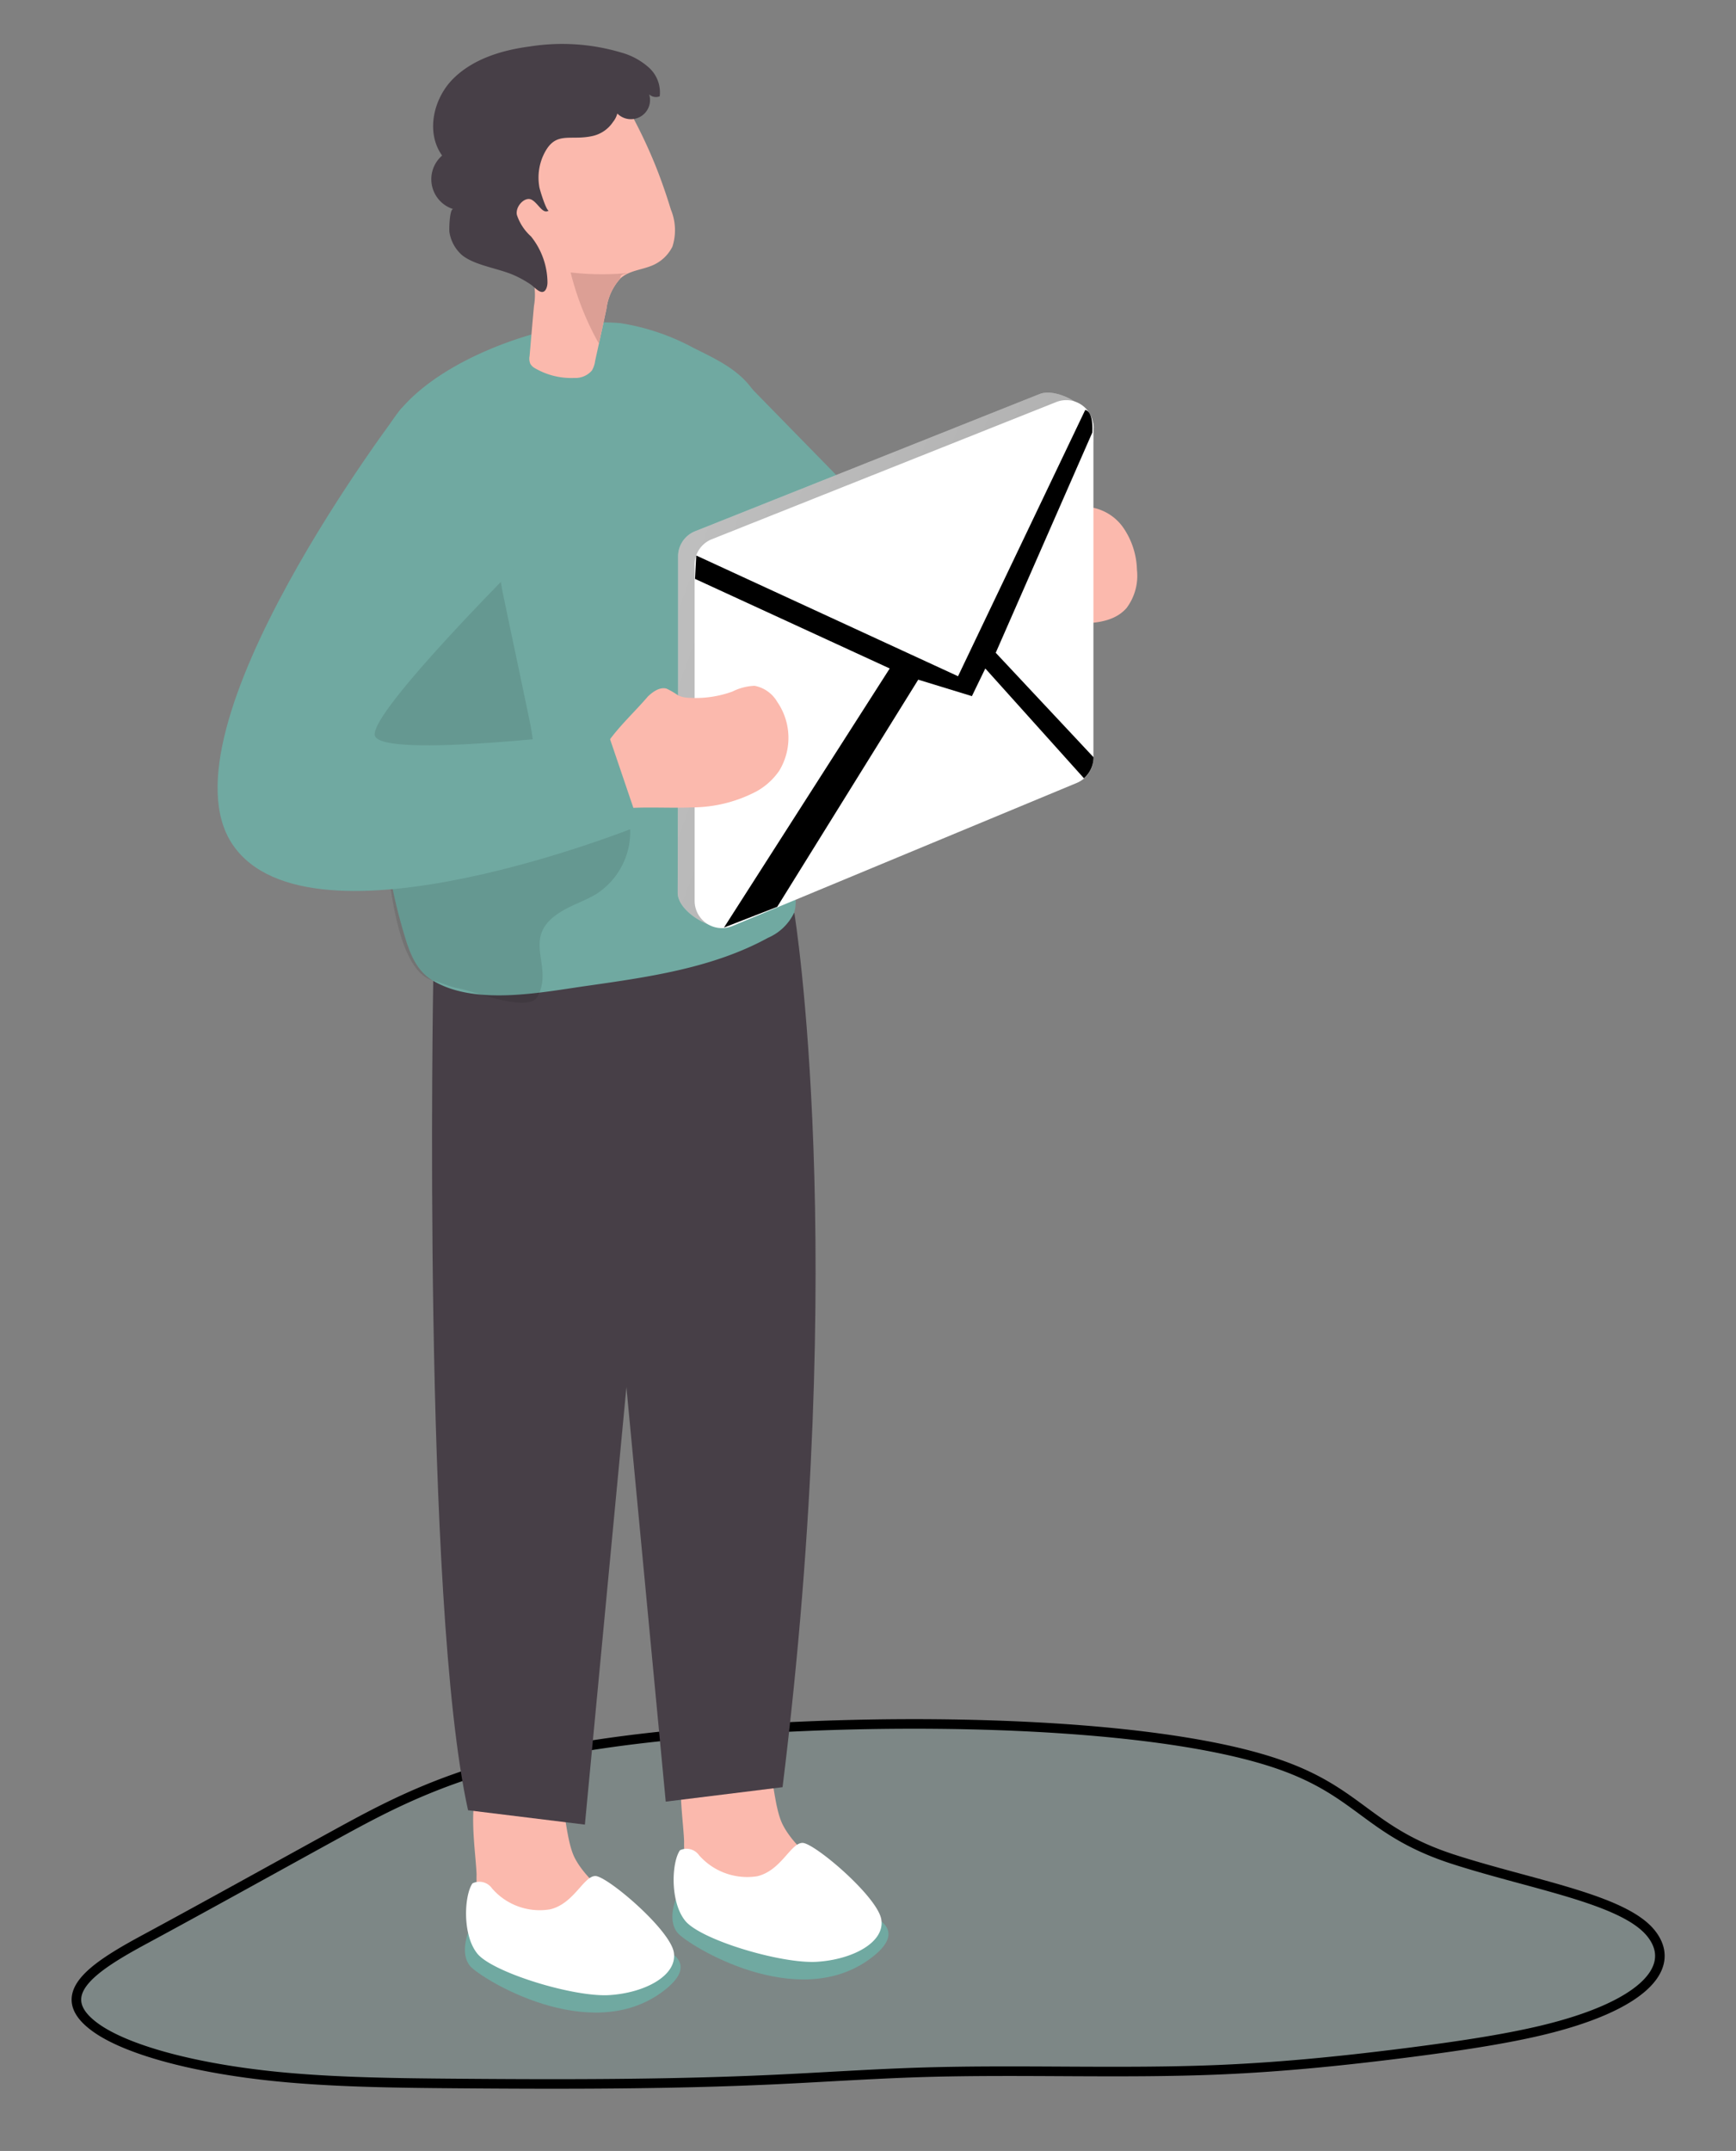 <svg width="181.44" height="224.69" xmlns="http://www.w3.org/2000/svg" xmlns:xlink="http://www.w3.org/1999/xlink">
 <rect width="100%" height="100%" fill="#808080" stroke="none"/>
 <defs>
  <linearGradient y2="-1.313" x2="-3.4" y1="1.357" x1="2.343" id="linear-gradient">
   <stop offset="0.01"/>
   <stop stop-opacity="0.69" offset="0.13"/>
   <stop stop-opacity="0.32" offset="0.25"/>
   <stop stop-opacity="0" offset="1"/>
  </linearGradient>
  <linearGradient xlink:href="#linear-gradient" y2="281.42" x2="227.89" y1="42.12" x1="145.12" id="linear-gradient-2"/>
 </defs>
 <title>2</title>
 <g>
  <title>background</title>
  <rect fill="none" id="canvas_background" height="226.69" width="183.44" y="-1" x="-1"/>
 </g>
 <g>
  <title>Layer 1</title>
  <path stroke="null" id="svg_1" opacity="0.18" fill="#70a9a1" d="m62.773,182.172a45.038,11.624 0 0 0 -5.084,0.875c-10.677,2.132 -16.814,5.409 -22.565,8.564c-6.666,3.657 -13.25,7.326 -20.002,10.973c-5.593,3.018 -9.798,5.854 -5.125,9.222c3.285,2.362 10.626,4.366 19.829,5.2c5.623,0.512 11.694,0.589 17.643,0.638c11.186,0.092 22.412,0.102 33.405,-0.409c5.232,-0.244 10.387,-0.605 15.67,-0.764c10.225,-0.304 20.658,0.159 30.812,-0.262c7.072,-0.297 13.779,-1.016 20.18,-1.837c4.81,-0.623 9.538,-1.319 13.499,-2.257c10.489,-2.484 14.379,-6.51 11.557,-10.112s-12.345,-5.09 -20.653,-7.764c-8.888,-2.861 -9.737,-6.942 -18.157,-9.897c-10.881,-3.82 -31.859,-4.795 -49.975,-4.002c-7.347,0.31 -14.623,0.88 -21.034,1.833z"/>
  <path id="svg_3" fill="#fbb9ad" d="m71.5,192.36a12.08,12.08 0 0 0 1,5.11a8.56,8.56 0 0 0 3.72,3.45a14.63,14.63 0 0 0 10.84,1.07a2.15,2.15 0 0 0 1.25,-0.76a1.68,1.68 0 0 0 0.22,-1.08c-0.08,-2 -1.42,-3.69 -2.84,-5.09s-3,-2.7 -3.9,-4.49c-1.66,-3.36 -0.43,-12.29 -6.76,-10.85c-5.33,1.19 -3.67,8.92 -3.53,12.64z"/>
  <path id="svg_4" fill="#70a9a1" d="m70.62,198.42s-0.9,2.21 0.21,3.5s12.48,8.36 20.14,2.67s-10.41,-6.43 -10.41,-6.43l-9.94,0.26z"/>
  <path id="svg_5" fill="#fff" d="m71.07,193.28a1.6,1.6 0 0 1 2,0.53a6.7,6.7 0 0 0 6.09,2.18c2.49,-0.6 3.48,-3.47 4.71,-3.48s7.85,5.61 8.24,8s-3,4.19 -6.73,4.42s-12.16,-2.29 -13.77,-4.29s-1.41,-6.13 -0.54,-7.36z"/>
  <path id="svg_6" fill="#fbb9ad" d="m49.81,195.8a12.08,12.08 0 0 0 0.95,5.11a8.48,8.48 0 0 0 3.72,3.44a14.58,14.58 0 0 0 10.84,1.07a2.09,2.09 0 0 0 1.25,-0.75a1.92,1.92 0 0 0 0.23,-1.08c-0.08,-2 -1.43,-3.7 -2.85,-5.1s-3,-2.69 -3.9,-4.45c-1.66,-3.37 -0.43,-12.3 -6.75,-10.87c-5.28,1.2 -3.64,8.92 -3.49,12.63z"/>
  <path id="svg_7" fill="#70a9a1" d="m48.93,201.88s-0.89,2.21 0.21,3.5s12.47,8.36 20.11,2.67s-10.38,-6.41 -10.38,-6.41l-9.94,0.24z"/>
  <path id="svg_8" fill="#fff" d="m49.38,196.74a1.62,1.62 0 0 1 2.05,0.53a6.59,6.59 0 0 0 6.08,2.18c2.48,-0.6 3.49,-3.47 4.71,-3.48s7.85,5.61 8.21,8s-3,4.2 -6.73,4.44s-12.19,-2.36 -13.8,-4.32s-1.38,-6.11 -0.52,-7.35z"/>
  <path id="svg_9" fill="#473f47" d="m45.28,102.46s-1.17,65 3.64,86.64l12.21,1.5l8.45,-88.96l-24.3,0.82z"/>
  <path id="svg_10" fill="#473f47" d="m83.02,95.36s5.74,35.05 -1.23,91.33l-12.21,1.51l-8.45,-89l21.89,-3.84z"/>
  <path id="svg_11" fill="#70a9a1" d="m97.32,67.45c-0.14,2.35 -0.9,4.39 -2.95,5.07a3.07,3.07 0 0 1 -0.52,0.14c-3.75,0.75 -8.67,-2.1 -12.1,-4.59a46.84,46.84 0 0 1 -4.12,-3.33l0,-25.1l18.24,18.64a29.18,29.18 0 0 1 1.45,9.17z"/>
  <path id="svg_12" fill="#70a9a1" d="m81.87,67.96c0,1.18 0.14,2.36 0.15,3.53c0,6.48 -1.5,13.17 0.43,19.53c0.43,1.42 1,2.94 0.54,4.34a5.37,5.37 0 0 1 -2.71,2.6c-5.72,3.13 -12.33,4.08 -18.77,5c-4.85,0.68 -11.73,2.13 -16.21,-0.49c-1.92,-1.11 -2.57,-3.18 -3.17,-5.25c-1.95,-6.58 -2.52,-13.65 -3,-20.45c-0.06,-0.9 -0.13,-1.8 -0.18,-2.7q-0.56,-9.31 -0.38,-18.63c0.09,-4.51 0.44,-9.38 3.39,-12.78c3.91,-4.53 11.48,-7.53 17.24,-8.59a19.2,19.2 0 0 1 5.66,-0.31a23.8,23.8 0 0 1 7.66,2.6c2.85,1.41 5.39,2.61 6.79,5.43a38.58,38.58 0 0 1 3.19,10.28a37.06,37.06 0 0 1 0.23,10.09c-0.18,1.64 -0.59,3.28 -0.76,4.92a4.4,4.4 0 0 0 -0.1,0.88z"/>
  <path id="svg_13" opacity="0.1" fill="#020202" d="m55.44,104.64c-1.88,0.55 -6.21,-1.18 -7.65,-1.42c-0.87,-0.16 -1.65,-0.59 -2.51,-0.79c-4.29,-1.07 -4.8,-13.14 -5.22,-16.38c-1.11,-8.58 -2.82,-17.47 -2.94,-26.07a28.73,28.73 0 0 1 1.13,-9.83c1.09,-3.13 3.32,-6 6.44,-7.16c5.49,-2 7.12,15.37 7.87,19c0.94,4.5 1.9,9 2.83,13.49c0.68,3.29 0.3,5.92 2.91,8.36a1.19,1.19 0 0 0 0.66,0.39a1.4,1.4 0 0 0 0.66,-0.16a10.49,10.49 0 0 1 3.45,-0.82a2.64,2.64 0 0 1 1.56,0.25a2.58,2.58 0 0 1 1.06,1.72a7.74,7.74 0 0 1 -3.32,8.14c-1.18,0.73 -2.51,1.13 -3.69,1.85c-4.43,2.69 -0.72,5.57 -2.49,8.89a1.16,1.16 0 0 1 -0.75,0.54z"/>
  <path id="svg_14" fill="#fbb9ad" d="m70.28,25.76a4.14,4.14 0 0 1 -2.18,2c-1.11,0.45 -2.36,0.51 -3.25,1.32l0,0a5.72,5.72 0 0 0 -1.46,3.15c-0.26,1.22 -0.52,2.43 -0.79,3.65c-0.13,0.61 -0.27,1.22 -0.4,1.83a2.64,2.64 0 0 1 -0.34,1a2.27,2.27 0 0 1 -1.84,0.77a7.5,7.5 0 0 1 -4.08,-1a1.28,1.28 0 0 1 -0.51,-0.47a1.38,1.38 0 0 1 -0.08,-0.81c0.15,-1.75 0.3,-3.5 0.46,-5.25a6.68,6.68 0 0 0 -0.65,-4.22c-1.35,-2.82 -2.81,-5.64 -3.34,-8.75a7.15,7.15 0 0 1 0.36,-4.31a7.26,7.26 0 0 1 4.78,-3.44a13.9,13.9 0 0 1 7.88,-0.08c1,0.33 1.25,1 1.7,1.85c0.68,1.33 1.31,2.69 1.88,4.08c0.64,1.57 1.2,3.18 1.7,4.82a5.62,5.62 0 0 1 0.16,3.86z"/>
  <path id="svg_15" fill="#fbb9ad" d="m109.11,52.16c0.16,-0.26 0.48,-0.55 0.74,-0.37a0.76,0.76 0 0 1 0.21,0.37a1.74,1.74 0 0 0 1.51,0.87c0.59,0 1.2,-0.09 1.81,-0.1a5.14,5.14 0 0 1 4,2.16a8.12,8.12 0 0 1 1.45,4.43a5.61,5.61 0 0 1 -1.09,4c-1.41,1.61 -3.85,1.65 -6,1.58l-1.94,-0.07a1.81,1.81 0 0 1 -2,-1.47c-0.81,-1.93 -2.25,-3.86 -1.25,-5.81c0.86,-1.67 1.38,-4.11 2.56,-5.59z"/>
  <path id="svg_16" fill="#fff" d="m70.87,72.64l0,-14.52a2.83,2.83 0 0 1 1.79,-2.63l36,-14.33c1.87,-0.74 5.66,1.47 5.66,3.48l-1.77,33.68a2.85,2.85 0 0 1 -1.75,2.63l-34.27,15.79c-1.87,0.77 -5.7,-1.45 -5.7,-3.47l0.04,-20.63z"/>
  <path id="svg_17" fill="url(#linear-gradient)" d="m70.87,72.64l0,-14.52a2.83,2.83 0 0 1 1.79,-2.63l36,-14.33c1.87,-0.74 5.66,1.47 5.66,3.48l-1.77,33.68a2.85,2.85 0 0 1 -1.75,2.63l-34.27,15.79c-1.87,0.77 -5.7,-1.45 -5.7,-3.47l0.04,-20.63z"/>
  <path id="svg_18" fill="#fff" d="m72.6,73.5l0,-14.53a2.85,2.85 0 0 1 1.79,-2.64l36,-14.33a2.84,2.84 0 0 1 3.89,2.64l0,34.53a2.83,2.83 0 0 1 -1.75,2.62l-36,14.95a2.85,2.85 0 0 1 -3.93,-2.63l0,-20.61z"/>
  <path id="svg_19" fill="#473f47" d="m64.07,12.74a3.47,3.47 0 0 1 -2.2,1.48c-2.44,0.52 -3.93,-0.67 -5.16,2.18a5.65,5.65 0 0 0 -0.35,3.07c0,0.21 0.76,2.65 1,2.52c-0.63,0.45 -1.11,-0.77 -1.8,-1.13s-1.71,0.68 -1.54,1.58a5.24,5.24 0 0 0 1.48,2.26a7.78,7.78 0 0 1 1.72,4.8c0,0.41 -0.16,1 -0.56,1s-0.87,-0.57 -1.19,-0.78a11.09,11.09 0 0 0 -1.57,-0.89c-1.68,-0.8 -4.2,-1.05 -5.6,-2.17a4,4 0 0 1 -1.32,-2.37c-0.06,-0.21 0,-2.58 0.41,-2.44a3.27,3.27 0 0 1 -1.18,-5.6c-1.72,-2.39 -0.93,-5.93 1.13,-8s5.05,-3 8,-3.39a21.61,21.61 0 0 1 9.59,0.63a7.17,7.17 0 0 1 2.89,1.57a3.48,3.48 0 0 1 1.13,3a1.05,1.05 0 0 1 -1.1,-0.2a2,2 0 0 1 -3.33,2a2.39,2.39 0 0 1 -0.45,0.88z"/>
  <path id="svg_20" fill="#dc9f95" d="m65.63,28.52l-0.42,0.12a0.52,0.52 0 0 0 -0.32,0.16a0.49,0.49 0 0 0 -0.05,0.29a5.72,5.72 0 0 0 -1.46,3.15c-0.26,1.22 -0.52,2.43 -0.79,3.65a29.81,29.81 0 0 1 -2.95,-7.43a28.68,28.68 0 0 0 5.99,0.06z"/>
  <path id="svg_21" fill="#fbb9ad" d="m67.72,72.75c0.53,-0.5 1.23,-1 1.93,-0.82a7.49,7.49 0 0 1 1.22,0.71a2.85,2.85 0 0 0 1.11,0.25a11.28,11.28 0 0 0 4.57,-0.65a5.62,5.62 0 0 1 2.32,-0.6a3.5,3.5 0 0 1 2.36,1.67a6.62,6.62 0 0 1 0.22,7.19a7,7 0 0 1 -2.35,2.15a14.55,14.55 0 0 1 -6.75,1.69c-2.34,0.1 -4.71,-0.08 -7,0.1a2.57,2.57 0 0 1 -1.61,-0.22a2.47,2.47 0 0 1 -0.78,-2.05c-0.09,-1.76 -0.39,-3.25 0.65,-4.75c1.26,-1.73 2.75,-3.08 4.11,-4.67z"/>
  <path id="svg_22" fill="#70a9a1" d="m41.96,42.64s-25.77,33.7 -17.63,45.61s42.5,-2 42.5,-2l-3.35,-9.86s-24.14,3.05 -24.32,0.36s15.31,-18.11 15.31,-18.11s2.8,-22.69 -12.51,-16z"/>
  <path id="svg_23" fill="url(#linear-gradient-2)" d="m72.77,58.03l27.36,12.61l13.29,-27.81s0.87,0 0.74,2.36l-10.09,23l10.22,10.91a2.91,2.91 0 0 1 -1,2.2l-10.31,-11.47l-1.4,2.89l-5.61,-1.72l-14.74,23.73l-5.56,2.16l17.32,-27.06l-20.35,-9.36l0.13,-2.44z"/>
 </g>
</svg>